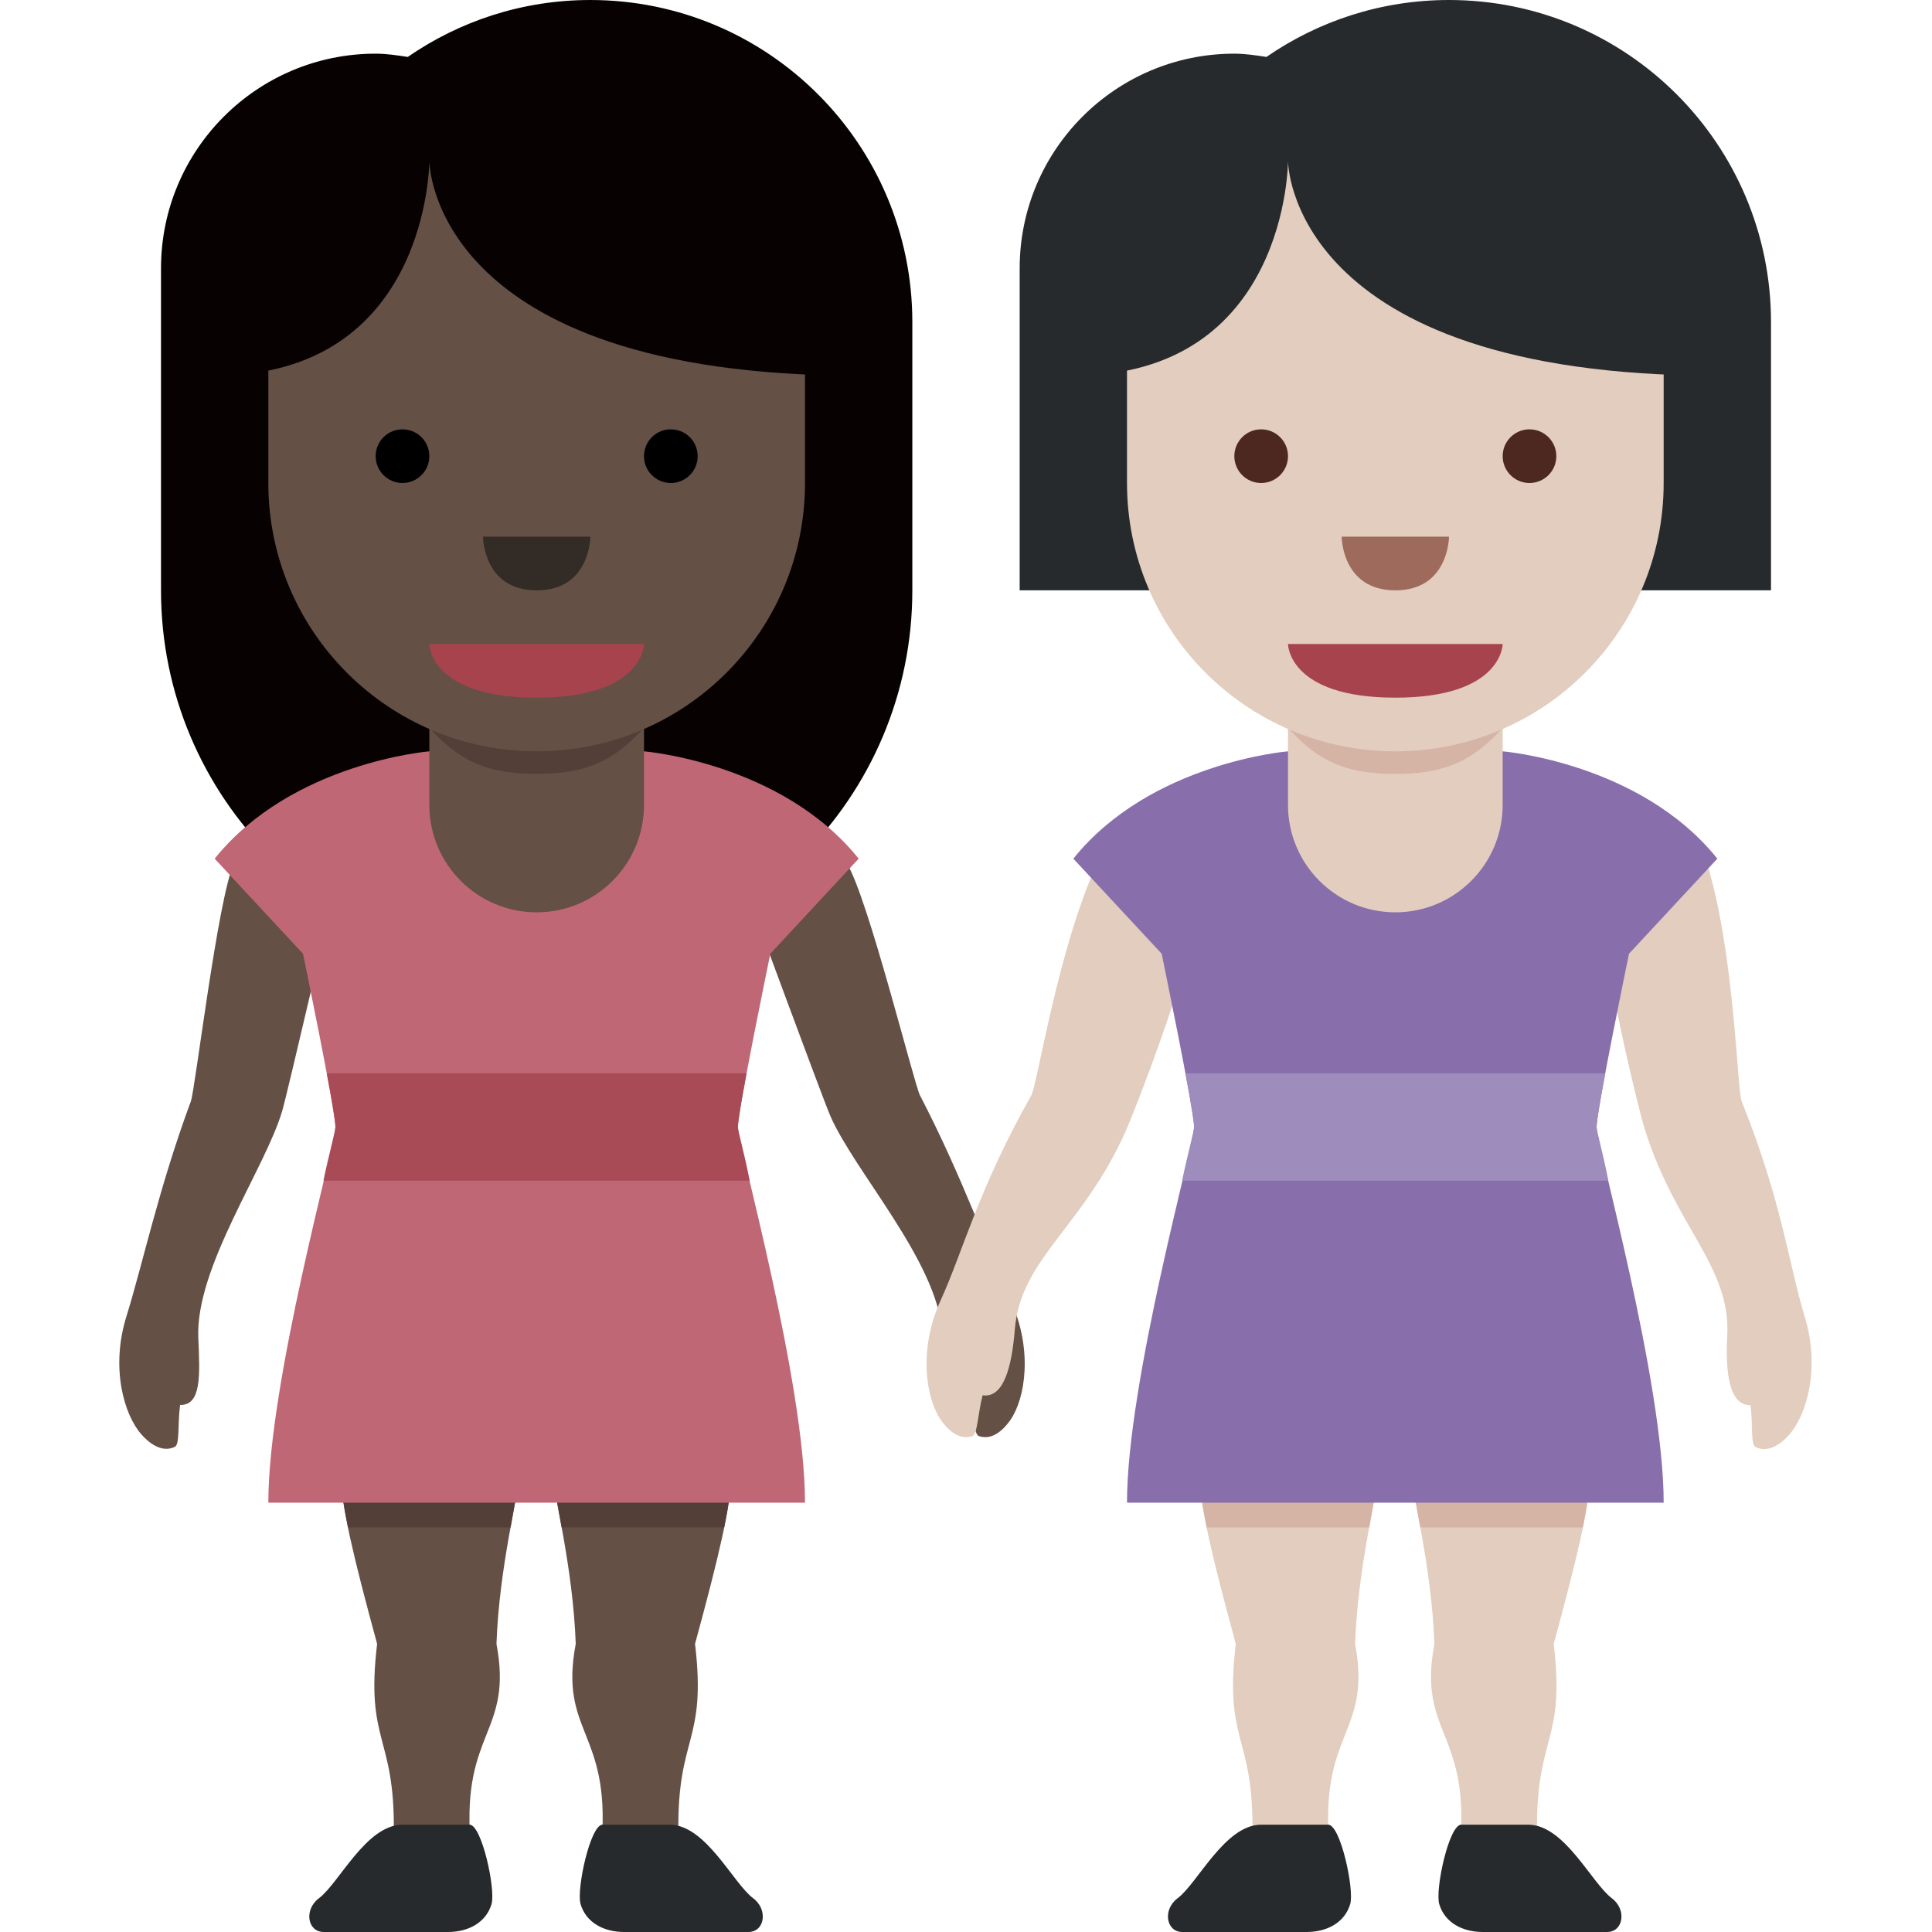 <svg viewBox="0 0 36 36" xmlns="http://www.w3.org/2000/svg"><path d="m11 0c-1.264 0-2.435.393-3.402 1.061-.197-.03-.393-.061-.598-.061-2.209 0-4 1.791-4 4v6c0 3.866 3.134 7 7 7s7-3.134 7-7v-4.999c0-3.314-2.686-6.001-6-6.001z" fill="#070201"/><path d="m11.213 34.309c-.052.682 1.849.953 2.129.791.299-.173-.698-.623-.702-.977-.019-1.797.53-1.648.311-3.492.443-1.625.672-2.592.672-3.131 0-1.25-3.312-.766-3.312 0 0 .344.365 1.681.417 3.131-.313 1.659.641 1.615.485 3.678zm-2.448 0c.052.682-1.849.953-2.129.791-.299-.173.698-.623.702-.977.019-1.797-.53-1.648-.311-3.492-.443-1.625-.672-2.592-.672-3.131 0-1.25 3.313-.766 3.313 0 0 .344-.365 1.681-.417 3.131.311 1.659-.642 1.615-.486 3.678z" fill="#655045"/><path d="m13.623 27.5c0-1.25-3.312-.766-3.312 0 0 .151.071.499.154.961h3.029c.084-.411.129-.729.129-.961zm-3.956 0c0-.766-3.312-1.25-3.312 0 0 .232.045.55.13.961h3.029c.082-.462.153-.81.153-.961z" fill="#533f37"/><path d="m3.258 26.96c-.258.124-.503-.097-.619-.227-.328-.367-.583-1.246-.282-2.209.303-.973.6-2.384 1.199-4.002.081-.22.499-3.764.805-4.445.197-.437 1.28-.896 1.81-.807.529.089.246.651.105 1.13 0 0-.916 3.953-1.016 4.296-.316 1.079-1.624 2.918-1.565 4.237.031.692.06 1.255-.339 1.246-.049.362-.003.735-.098.781zm14.984-.2c.271.091.487-.159.586-.302.279-.405.422-1.309.004-2.227-.423-.927-.894-2.29-1.69-3.821-.108-.208-.966-3.672-1.355-4.309-.25-.409-1.382-.729-1.897-.574-.513.154-.162.676.037 1.134 0 0 1.403 3.807 1.546 4.135.449 1.031 1.977 2.691 2.082 4.008.056.69.097 1.253.492 1.194.094.353.095.729.195.762z" fill="#655045"/><path d="m13.945 36c.305 0 .372-.418.089-.629-.379-.285-.88-1.371-1.561-1.371h-1.245c-.229 0-.49 1.209-.41 1.48.102.345.433.52.812.52zm-7.913 0c-.305 0-.372-.418-.089-.629.379-.285.88-1.371 1.561-1.371h1.245c.229 0 .49 1.209.41 1.48-.102.345-.433.52-.811.52z" fill="#272a2c"/><path d="m14.354 17.771 1.646-1.771c-1.438-1.792-4-2-4-2h-4s-2.562.208-4 2l1.646 1.771s.604 2.917.604 3.229-1.25 4.75-1.25 7h10c0-2.25-1.25-6.688-1.25-7s.604-3.229.604-3.229z" fill="#c06775"/><path d="m13.75 21c0-.106.07-.512.161-1h-7.822c.092.488.161.894.161 1 0 .083-.122.509-.223 1h7.942c-.108-.558-.219-.917-.219-1z" fill="#a94a57"/><path d="m8 11v4c0 1.104.896 2 2 2s2-.896 2-2v-4z" fill="#655045"/><path d="m8 13.56c.608.687 1.178.859 1.998.859.819 0 1.394-.173 2.002-.859v-.812h-4z" fill="#533f37"/><path d="m15 3h-10v6c0 2.762 2.238 5 5 5s5-2.237 5-5z" fill="#655045"/><path d="m15 2h-10l-1 5c4 0 4-4 4-4s0 4 8 4z" fill="#070201"/><path d="m12 12h-4s0 1 2 1 2-1 2-1z" fill="#a7434d"/><circle cx="7.5" cy="8.5" r=".5"/><circle cx="12.5" cy="8.5" r=".5"/><path d="m9 10h2s0 1-1 1-1-1-1-1z" fill="#322b26"/><path d="m33 6.001c0-3.314-2.687-6.001-6-6.001-1.264 0-2.435.393-3.402 1.061-.197-.03-.393-.061-.598-.061-2.209 0-4 1.791-4 4v6h14z" fill="#272a2c"/><path d="m27.213 34.309c-.052.682 1.849.953 2.129.791.299-.173-.698-.623-.702-.977-.019-1.797.53-1.648.311-3.492.443-1.625.672-2.592.672-3.131 0-1.25-3.312-.766-3.312 0 0 .344.365 1.681.417 3.131-.313 1.659.641 1.615.485 3.678zm-2.448 0c.052.682-1.849.953-2.129.791-.299-.173.698-.623.702-.977.019-1.797-.53-1.648-.311-3.492-.443-1.625-.672-2.592-.672-3.131 0-1.25 3.312-.766 3.312 0 0 .344-.365 1.681-.417 3.131.312 1.659-.642 1.615-.485 3.678z" fill="#e2cdbf"/><path d="m29.623 27.5c0-1.25-3.312-.766-3.312 0 0 .151.071.499.154.961h3.029c.084-.411.129-.729.129-.961zm-3.956 0c0-.766-3.312-1.25-3.312 0 0 .232.045.55.13.961h3.029c.082-.462.153-.81.153-.961z" fill="#d5b4a6"/><path d="m18.117 26.76c-.271.091-.487-.159-.586-.302-.279-.405-.422-1.309-.004-2.227.423-.927.702-2.072 1.69-3.821.115-.204.494-2.746 1.242-4.354.202-.435 1.495-.685 2.009-.529.513.154-.005.98-.037 1.134-.344 1.651-1.305 4.077-1.45 4.404-.8 1.806-1.965 2.389-2.071 3.706-.056.69-.205 1.286-.6 1.228-.092.352-.094.728-.193.761zm14.595.204c.257.126.504-.094.62-.222.33-.365.591-1.242.296-2.208-.297-.975-.424-2.146-1.174-4.01-.088-.217-.129-2.787-.66-4.479-.143-.458-1.392-.875-1.922-.789-.529.086-.124.972-.112 1.129.124 1.682.758 4.213.859 4.556.556 1.895 1.634 2.626 1.566 3.946-.036.692.034 1.302.433 1.296.048.363 0 .735.094.781z" fill="#e2cdbf"/><path d="m29.945 36c.305 0 .372-.418.089-.629-.379-.285-.88-1.371-1.561-1.371h-1.245c-.229 0-.49 1.209-.41 1.48.102.345.433.52.812.52zm-7.913 0c-.305 0-.372-.418-.089-.629.379-.285.88-1.371 1.561-1.371h1.245c.229 0 .49 1.209.41 1.48-.102.345-.433.52-.811.52z" fill="#272a2c"/><path d="m30.354 17.771 1.646-1.771c-1.438-1.792-4-2-4-2h-4s-2.562.208-4 2l1.646 1.771s.604 2.917.604 3.229-1.25 4.75-1.25 7h10c0-2.25-1.25-6.688-1.25-7s.604-3.229.604-3.229z" fill="#886eab"/><path d="m29.75 21c0-.106.07-.512.161-1h-7.822c.092.488.161.894.161 1 0 .083-.122.509-.223 1h7.942c-.108-.558-.219-.917-.219-1z" fill="#9e8cbc"/><path d="m24 11v4c0 1.104.896 2 2 2s2-.896 2-2v-4z" fill="#e2cdbf"/><path d="m24 13.561c.608.687 1.178.859 1.998.859.819 0 1.394-.173 2.002-.859v-.812h-4z" fill="#d5b4a6"/><path d="m31 3h-10v6c0 2.762 2.238 5 5 5s5-2.237 5-5z" fill="#e2cdbf"/><path d="m31 2h-10l-1 5c4 0 4-4 4-4s0 4 8 4z" fill="#272a2c"/><path d="m28 12h-4s0 1 2 1 2-1 2-1z" fill="#a7434d"/><circle cx="23.5" cy="8.5" fill="#4d2821" r=".5"/><circle cx="28.5" cy="8.5" fill="#4d2821" r=".5"/><path d="m25 10h2s0 1-1 1-1-1-1-1z" fill="#9e6a5b"/></svg>